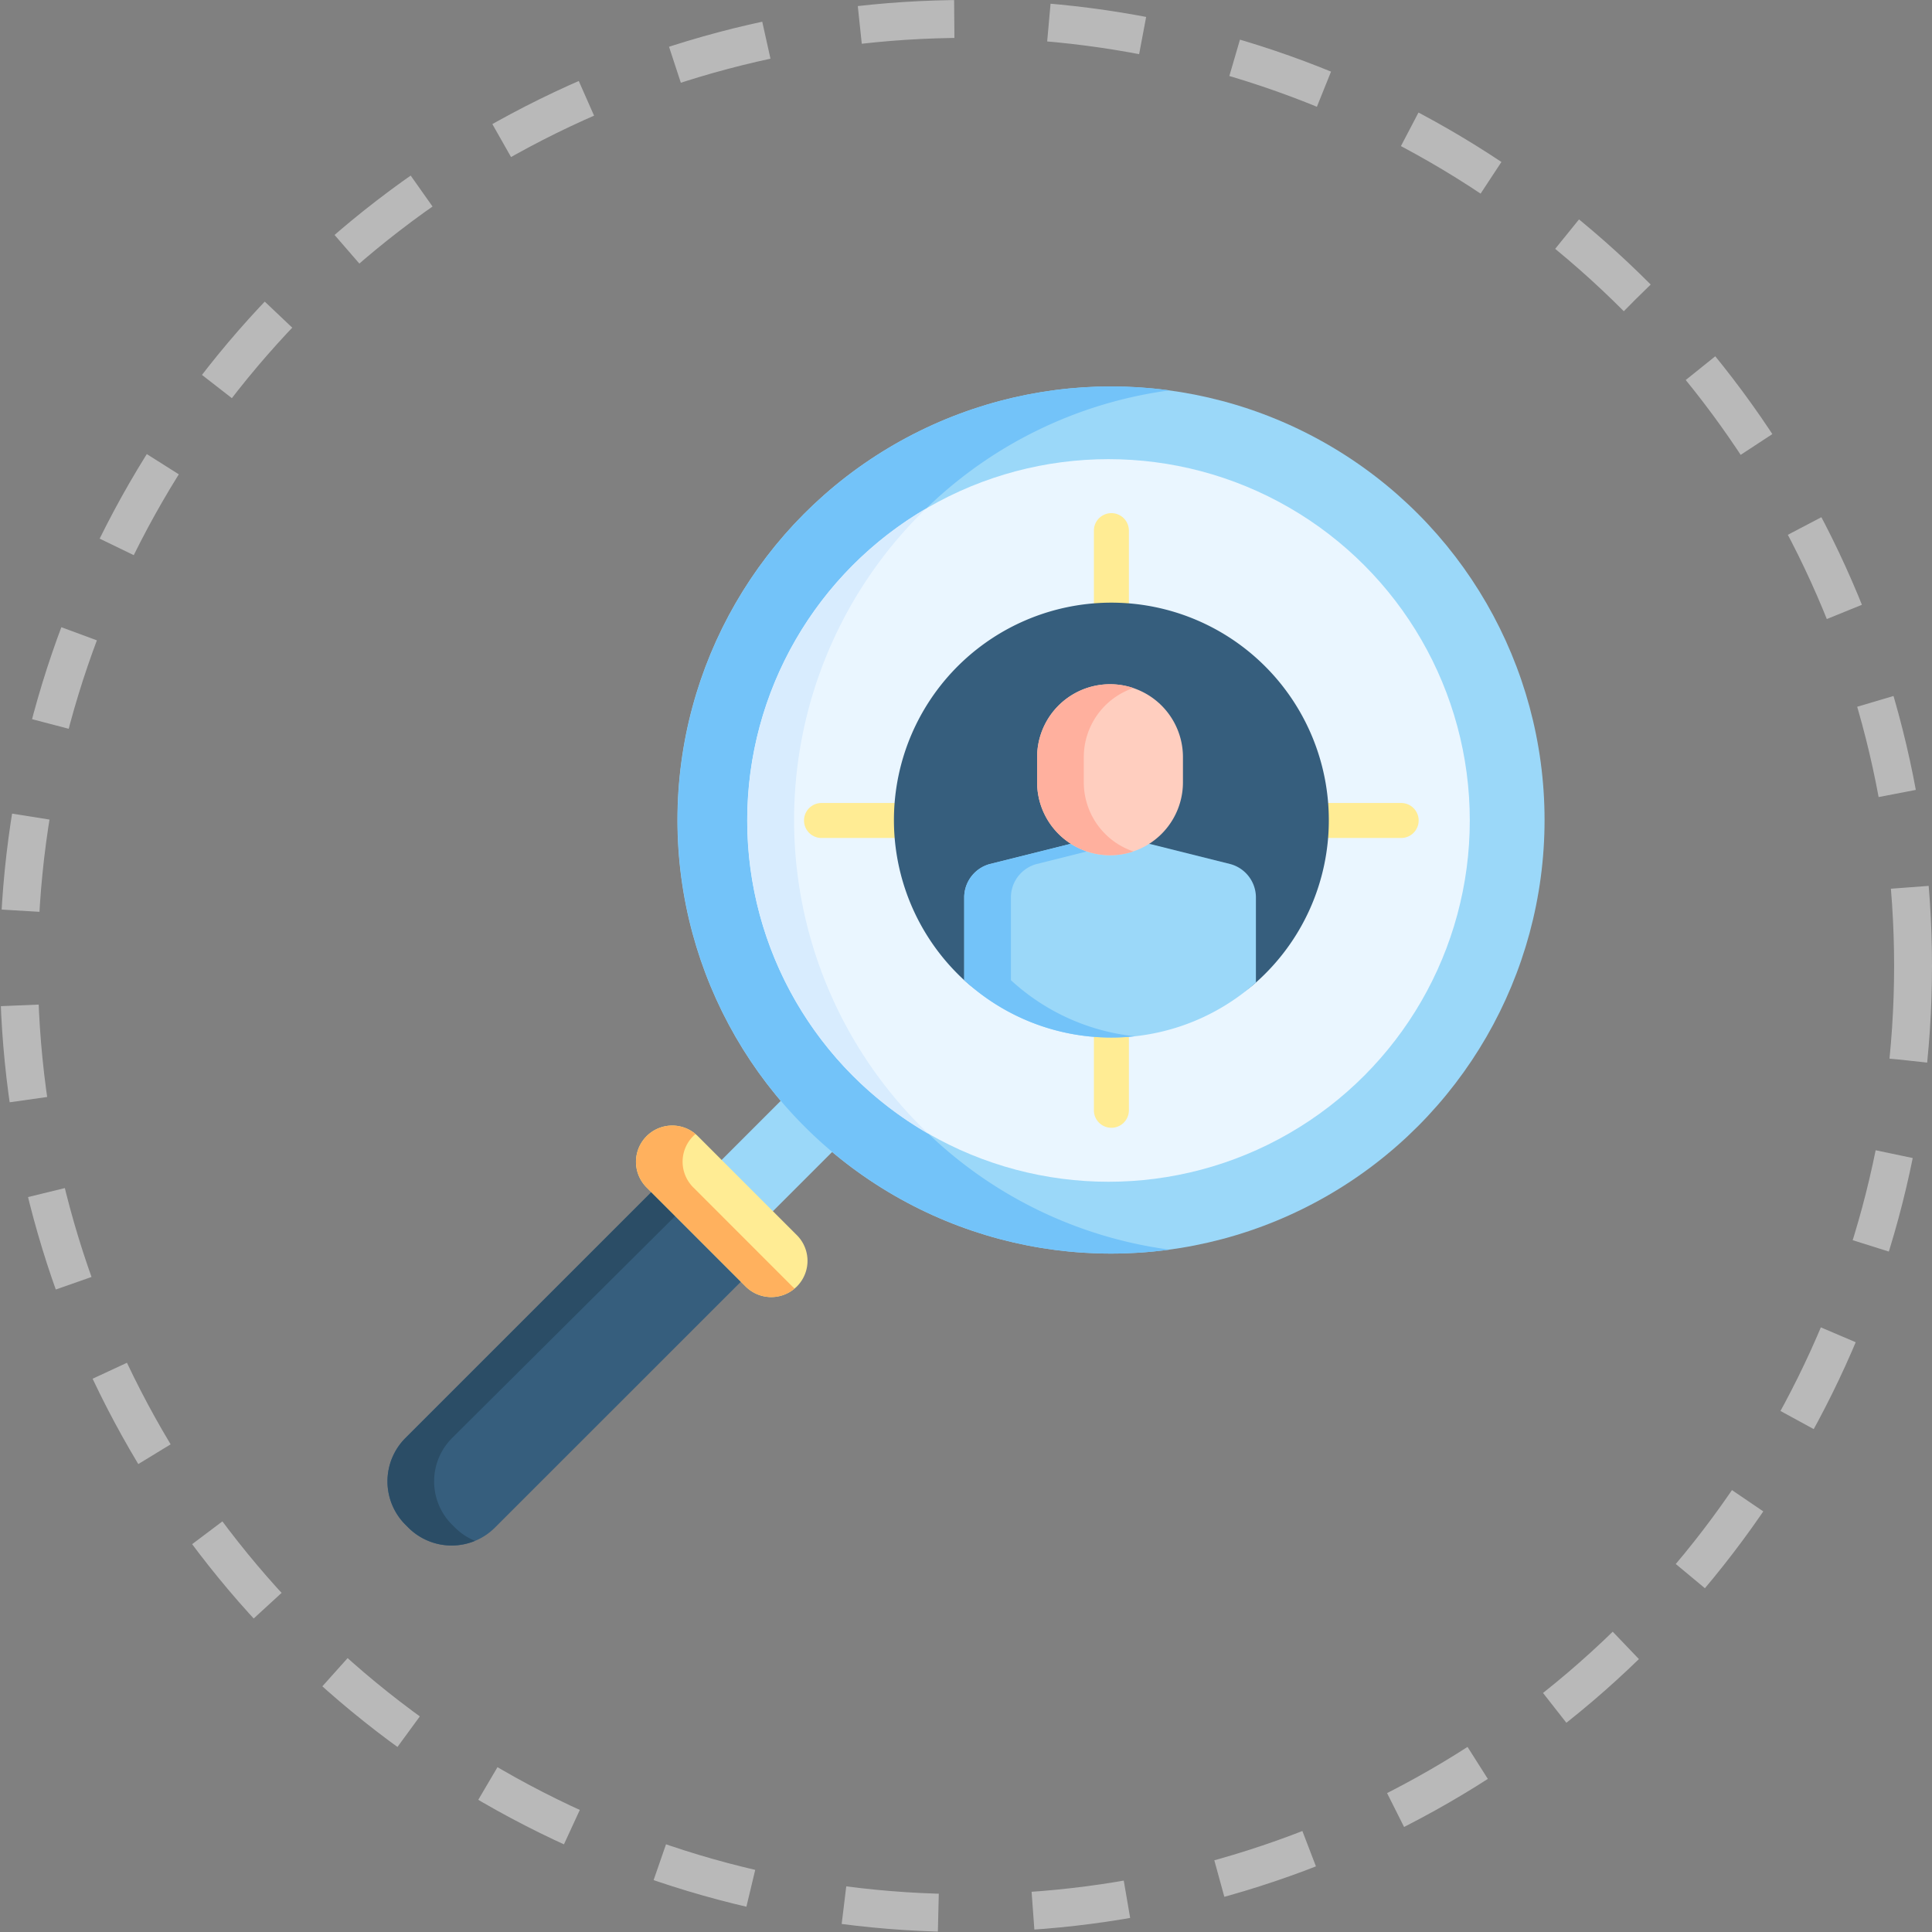 <svg xmlns="http://www.w3.org/2000/svg" width="102" height="102" viewBox="0 0 102 102">
  <rect x="0" y="0" width="102" height="102" fill="#808080" stroke="none"/>
  <g id="search_talent" transform="translate(-533 -1338.304)">
    <g id="Ellipse_2" data-name="Ellipse 2" transform="translate(533 1338.304)" fill="none" stroke="#b9b9b9" stroke-width="2" stroke-dasharray="5">
      <circle cx="51" cy="51" r="51" stroke="none"/>
      <circle cx="51" cy="51" r="50" fill="none"/>
    </g>
    <g id="headhunting" transform="translate(553.01 1358.707)">
      <g id="Group_52" data-name="Group 52" transform="translate(0.447 0)">
        <path id="Path_351" data-name="Path 351" d="M1.549,373.607l-.153-.153a3.234,3.234,0,0,1,0-4.574L14.379,355.9h1.233l3.45,3.45.045,1.277L6.123,373.607a3.234,3.234,0,0,1-4.574,0Z" transform="translate(-0.449 -313.361)" fill="#365e7d"/>
        <path id="Path_352" data-name="Path 352" d="M4.012,373.605a3.214,3.214,0,0,0,1.055.7,3.235,3.235,0,0,1-3.519-.7l-.153-.153a3.233,3.233,0,0,1,0-4.574l12.983-12.983H15.61l.647.647-12.4,12.336a3.233,3.233,0,0,0,0,4.574Z" transform="translate(-0.447 -313.359)" fill="#2b4d66"/>
        <path id="Path_353" data-name="Path 353" d="M0,0H9.182V3.828H0Z" transform="translate(16.168 42.31) rotate(-45)" fill="#9bd8f9"/>
        <circle id="Ellipse_7" data-name="Ellipse 7" cx="22.89" cy="22.89" r="22.89" transform="translate(15.308 0)" fill="#9bd8f9"/>
        <path id="Path_354" data-name="Path 354" d="M141.785,39.461A22.781,22.781,0,0,0,154.5,45.572a22.89,22.89,0,1,1,0-45.365,22.778,22.778,0,0,0-12.837,6.234c-.09.086-.18.175-.269.264a22.891,22.891,0,0,0,0,32.371c.131.131.262.26.4.386Z" transform="translate(-113.218 0)" fill="#73c3f9"/>
        <circle id="Ellipse_8" data-name="Ellipse 8" cx="19.075" cy="19.075" r="19.075" transform="translate(18.991 3.838)" fill="#eaf6ff"/>
        <path id="Path_355" data-name="Path 355" d="M168.921,86.909a19.09,19.09,0,0,1-.127-33.02c-.09.086-.18.175-.269.264a22.891,22.891,0,0,0,0,32.371C168.656,86.654,168.787,86.784,168.921,86.909Z" transform="translate(-140.354 -47.448)" fill="#d8ecfe"/>
        <path id="Path_356" data-name="Path 356" d="M118.7,334.949q-.059.059-.122.111a1.914,1.914,0,0,1-2.585-.111l-5.231-5.231a1.914,1.914,0,0,1,2.585-2.818q.063.052.122.111l5.231,5.231a1.915,1.915,0,0,1,0,2.707Z" transform="translate(-97.085 -287.433)" fill="#ffec94"/>
        <path id="Path_357" data-name="Path 357" d="M118.579,335.06a1.914,1.914,0,0,1-2.585-.111l-5.231-5.231a1.914,1.914,0,0,1,2.585-2.818c-.042.036-.081.07-.121.11h0a1.912,1.912,0,0,0,0,2.706l5.231,5.233C118.5,334.988,118.537,335.024,118.579,335.06Z" transform="translate(-97.085 -287.433)" fill="#ffb15e"/>
      </g>
      <g id="Group_58" data-name="Group 58" transform="translate(22.44 6.691)">
        <g id="Group_57" data-name="Group 57">
          <g id="Group_53" data-name="Group 53" transform="translate(15.3)">
            <path id="Path_358" data-name="Path 358" d="M313.4,61.632a.924.924,0,0,1-.924-.924v-3.8a.924.924,0,1,1,1.848,0v3.8a.924.924,0,0,1-.924.924Z" transform="translate(-312.474 -55.987)" fill="#ffec94"/>
          </g>
          <g id="Group_54" data-name="Group 54" transform="translate(15.3 26.803)">
            <path id="Path_359" data-name="Path 359" d="M313.4,285.889a.924.924,0,0,1-.924-.924v-3.8a.924.924,0,1,1,1.848,0v3.8A.924.924,0,0,1,313.4,285.889Z" transform="translate(-312.474 -280.244)" fill="#ffec94"/>
          </g>
          <g id="Group_55" data-name="Group 55" transform="translate(0 15.3)">
            <path id="Path_360" data-name="Path 360" d="M189.181,185.849h-3.8a.924.924,0,0,1,0-1.848h3.8a.924.924,0,0,1,0,1.848Z" transform="translate(-184.459 -184.001)" fill="#ffec94"/>
          </g>
          <g id="Group_56" data-name="Group 56" transform="translate(26.803 15.3)">
            <path id="Path_361" data-name="Path 361" d="M413.438,185.849h-3.8a.924.924,0,0,1,0-1.848h3.8a.924.924,0,0,1,0,1.848Z" transform="translate(-408.717 -184.001)" fill="#ffec94"/>
          </g>
        </g>
      </g>
      <path id="Path_362" data-name="Path 362" d="M247.111,106.97a11.446,11.446,0,0,1-3.85,8.576c-2.029,1.807-4.7,1.709-7.631,1.709-3,0-5.724.047-7.769-1.834a11.48,11.48,0,1,1,19.25-8.45Z" transform="translate(-196.966 -84.076)" fill="#365e7d"/>
      <path id="Path_363" data-name="Path 363" d="M270.6,204.857v4.538a11.478,11.478,0,0,1-15.4-.126v-4.412a1.831,1.831,0,0,1,1.336-1.714l4.265-1.067H265l4.265,1.067a1.831,1.831,0,0,1,1.335,1.714Z" transform="translate(-224.304 -177.924)" fill="#9bd8f9"/>
      <path id="Path_364" data-name="Path 364" d="M264.2,212.231a11.3,11.3,0,0,1-1.232.067,11.437,11.437,0,0,1-7.769-3.03v-4.412a1.831,1.831,0,0,1,1.336-1.714l4.265-1.067h2.464L259,203.143a1.831,1.831,0,0,0-1.336,1.714v4.412A11.42,11.42,0,0,0,264.2,212.231Z" transform="translate(-224.303 -177.924)" fill="#73c3f9"/>
      <path id="Path_365" data-name="Path 365" d="M287.409,135.388v1.328a3.85,3.85,0,1,0,7.7,0v-1.328a3.85,3.85,0,1,0-7.7,0Z" transform="translate(-252.665 -115.817)" fill="#ffcebf"/>
      <path id="Path_366" data-name="Path 366" d="M292.493,140.365a3.854,3.854,0,0,1-5.082-3.649v-1.328a3.854,3.854,0,0,1,5.082-3.649,3.853,3.853,0,0,0-2.618,3.649v1.328A3.853,3.853,0,0,0,292.493,140.365Z" transform="translate(-252.666 -115.817)" fill="#ffb09e"/>
    </g>
  </g>
</svg>
